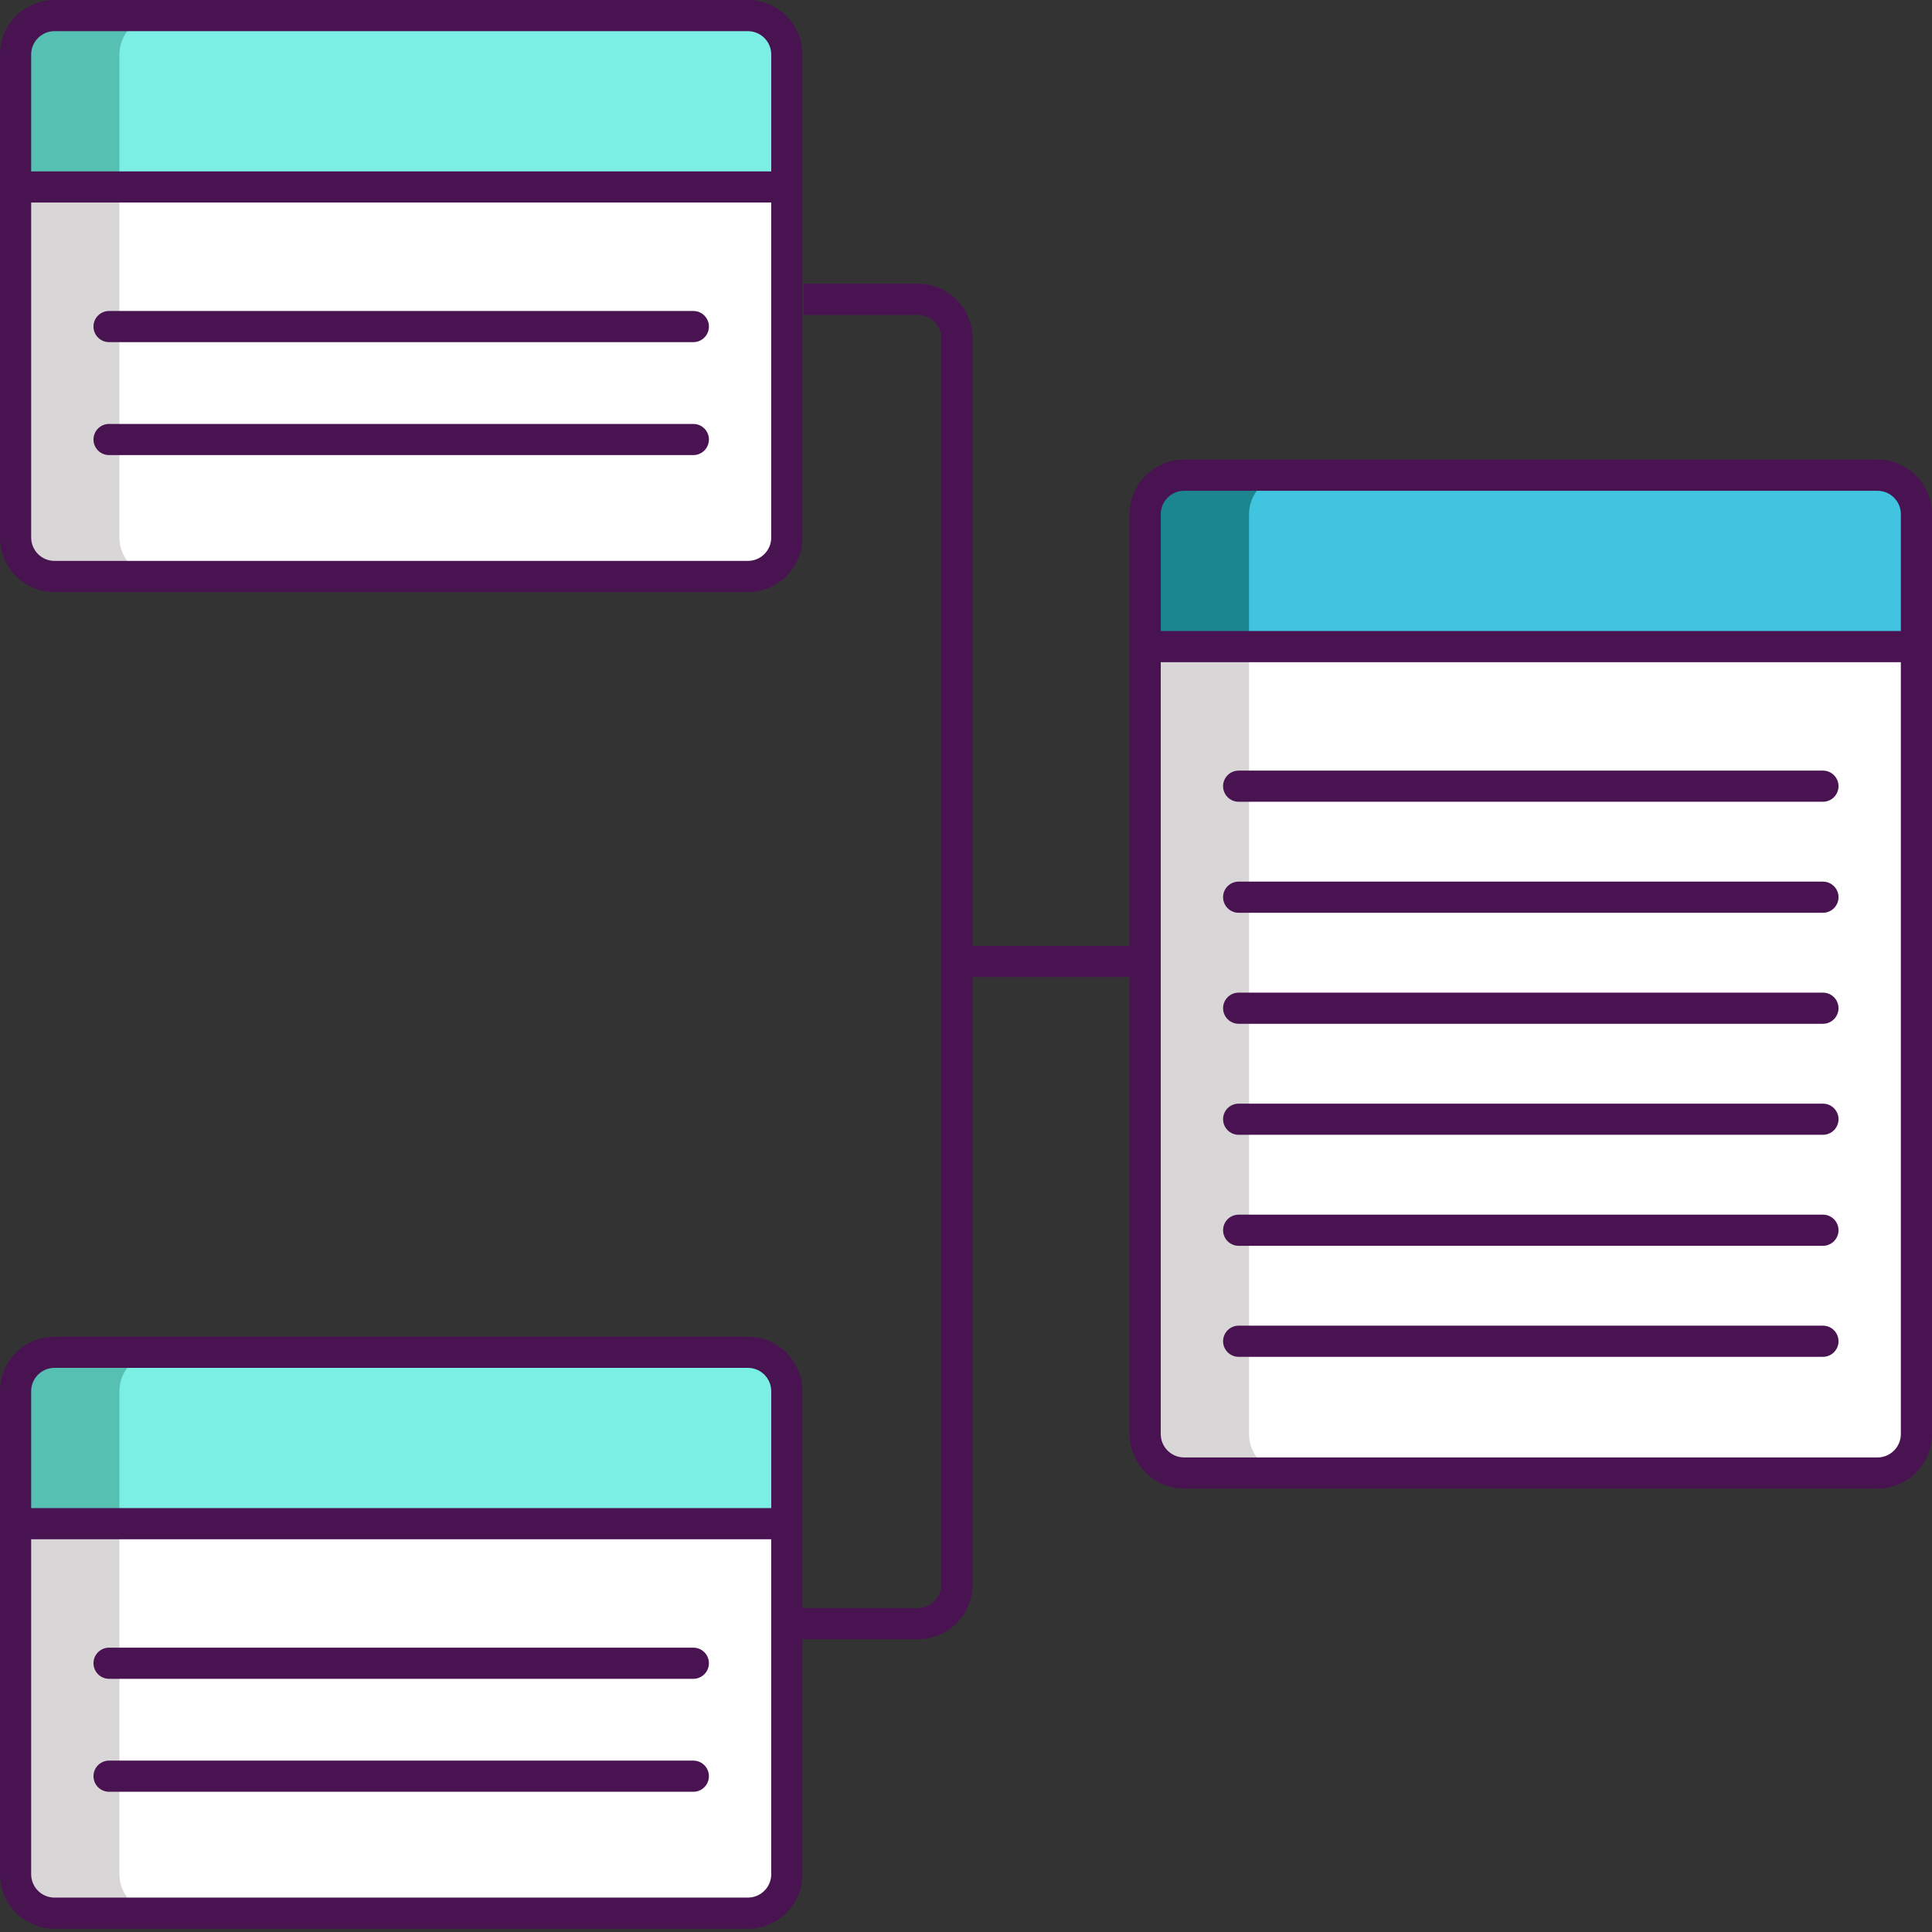 <svg height="496pt" viewBox="0 0 496 496" width="496pt" xmlns="http://www.w3.org/2000/svg"><rect x="0" y="0" width="496" height="496" fill="#333333" stroke="none"/><path d="m202 14.004v124c0 5.52-4.48 10-10 10h-178c-5.52 0-10-4.48-10-10v-124c0-5.52 4.48-10 10-10h178c5.52 0 10 4.48 10 10zm0 0" fill="#d8d6d7"/><path d="m492 132.004v236.16c0 5.52-4.48 10-10 10h-178c-5.52 0-10-4.48-10-10v-236.16c0-5.52 4.48-10 10-10h178c5.52 0 10 4.48 10 10zm0 0" fill="#d8d6d7"/><path d="m202 357.164v124c0 5.52-4.48 10-10 10h-178c-5.52 0-10-4.48-10-10v-124c0-5.52 4.48-10 10-10h178c5.52 0 10 4.48 10 10zm0 0" fill="#d8d6d7"/><path d="m202 14.004v124c0 5.52-4.48 10-10 10h-151.34c-5.52 0-10-4.48-10-10v-124c0-5.52 4.48-10 10-10h151.34c5.52 0 10 4.48 10 10zm0 0" fill="#fff"/><path d="m492 132.004v236.16c0 5.52-4.48 10-10 10h-151.34c-5.52 0-10-4.48-10-10v-236.16c0-5.52 4.48-10 10-10h151.34c5.52 0 10 4.48 10 10zm0 0" fill="#fff"/><path d="m202 357.164v124c0 5.52-4.48 10-10 10h-151.34c-5.52 0-10-4.48-10-10v-124c0-5.52 4.48-10 10-10h151.34c5.52 0 10 4.48 10 10zm0 0" fill="#fff"/><path d="m202 14.004v34h-198v-34c0-5.52 4.48-10 10-10h178c5.52 0 10 4.48 10 10zm0 0" fill="#7befe4"/><path d="m492 132.004v34h-198v-34c0-5.52 4.48-10 10-10h178c5.52 0 10 4.48 10 10zm0 0" fill="#40c4df"/><path d="m202 357.164v34h-198v-34c0-5.52 4.48-10 10-10h178c5.52 0 10 4.48 10 10zm0 0" fill="#7befe4"/><path d="m4 14.004v34h26.66v-34c0-5.52 4.48-10 10-10h-26.66c-5.52 0-10 4.48-10 10zm0 0" fill="#56c1b3"/><path d="m304 122.004c-5.52 0-10 4.48-10 10v34h26.66v-34c0-5.52 4.48-10 10-10zm0 0" fill="#1c868e"/><path d="m4 357.164v34h26.66v-34c0-5.52 4.48-10 10-10h-26.66c-5.52 0-10 4.48-10 10zm0 0" fill="#56c1b3"/><g fill="#491352"><path d="m14 152h178c7.719 0 14-6.281 14-14v-124c0-7.719-6.281-14-14-14h-178c-7.719 0-14 6.281-14 14v124c0 7.719 6.281 14 14 14zm-6-138c0-3.309 2.691-6 6-6h178c3.309 0 6 2.691 6 6v30h-190zm0 38h190v86c0 3.309-2.691 6-6 6h-178c-3.309 0-6-2.691-6-6zm0 0"/><path d="m28 87.836h150c2.207 0 4-1.793 4-4 0-2.211-1.793-4-4-4h-150c-2.207 0-4 1.789-4 4 0 2.207 1.793 4 4 4zm0 0"/><path d="m28 116.836h150c2.207 0 4-1.793 4-4 0-2.211-1.793-4-4-4h-150c-2.207 0-4 1.789-4 4 0 2.207 1.793 4 4 4zm0 0"/><path d="m482 118h-178c-7.719 0-14 6.281-14 14v110.836h-40.336v-156c0-7.719-6.277-14-14-14h-29.332v8h29.332c3.309 0 6 2.691 6 6v320c0 3.305-2.691 6-6 6h-29.664v-55.668c0-7.719-6.281-14-14-14h-178c-7.719 0-14 6.281-14 14v124c0 7.719 6.281 14 14 14h178c7.719 0 14-6.281 14-14v-60.332h29.664c7.723 0 14-6.285 14-14v-156h40.336v117.332c0 7.719 6.281 14 14 14h178c7.719 0 14-6.281 14-14v-236.168c0-7.719-6.281-14-14-14zm-284 363.168c0 3.309-2.691 6-6 6h-178c-3.309 0-6-2.691-6-6v-86h190zm0-94h-190v-30c0-3.309 2.691-6 6-6h178c3.309 0 6 2.691 6 6zm290-19c0 3.309-2.691 6-6 6h-178c-3.309 0-6-2.691-6-6v-198.168h190zm0-206.168h-190v-30c0-3.309 2.691-6 6-6h178c3.309 0 6 2.691 6 6zm0 0"/><path d="m318 205.836h150c2.207 0 4-1.793 4-4 0-2.211-1.793-4-4-4h-150c-2.207 0-4 1.789-4 4 0 2.207 1.793 4 4 4zm0 0"/><path d="m318 234.336h150c2.207 0 4-1.793 4-4 0-2.211-1.793-4-4-4h-150c-2.207 0-4 1.789-4 4 0 2.207 1.793 4 4 4zm0 0"/><path d="m318 262.836h150c2.207 0 4-1.793 4-4 0-2.211-1.793-4-4-4h-150c-2.207 0-4 1.789-4 4 0 2.207 1.793 4 4 4zm0 0"/><path d="m318 291.336h150c2.207 0 4-1.793 4-4 0-2.211-1.793-4-4-4h-150c-2.207 0-4 1.789-4 4 0 2.207 1.793 4 4 4zm0 0"/><path d="m318 319.836h150c2.207 0 4-1.793 4-4 0-2.211-1.793-4-4-4h-150c-2.207 0-4 1.789-4 4 0 2.207 1.793 4 4 4zm0 0"/><path d="m318 348.336h150c2.207 0 4-1.793 4-4 0-2.211-1.793-4-4-4h-150c-2.207 0-4 1.789-4 4 0 2.207 1.793 4 4 4zm0 0"/><path d="m28 431h150c2.207 0 4-1.793 4-4s-1.793-4-4-4h-150c-2.207 0-4 1.793-4 4s1.793 4 4 4zm0 0"/><path d="m28 460h150c2.207 0 4-1.793 4-4s-1.793-4-4-4h-150c-2.207 0-4 1.793-4 4s1.793 4 4 4zm0 0"/></g></svg>
